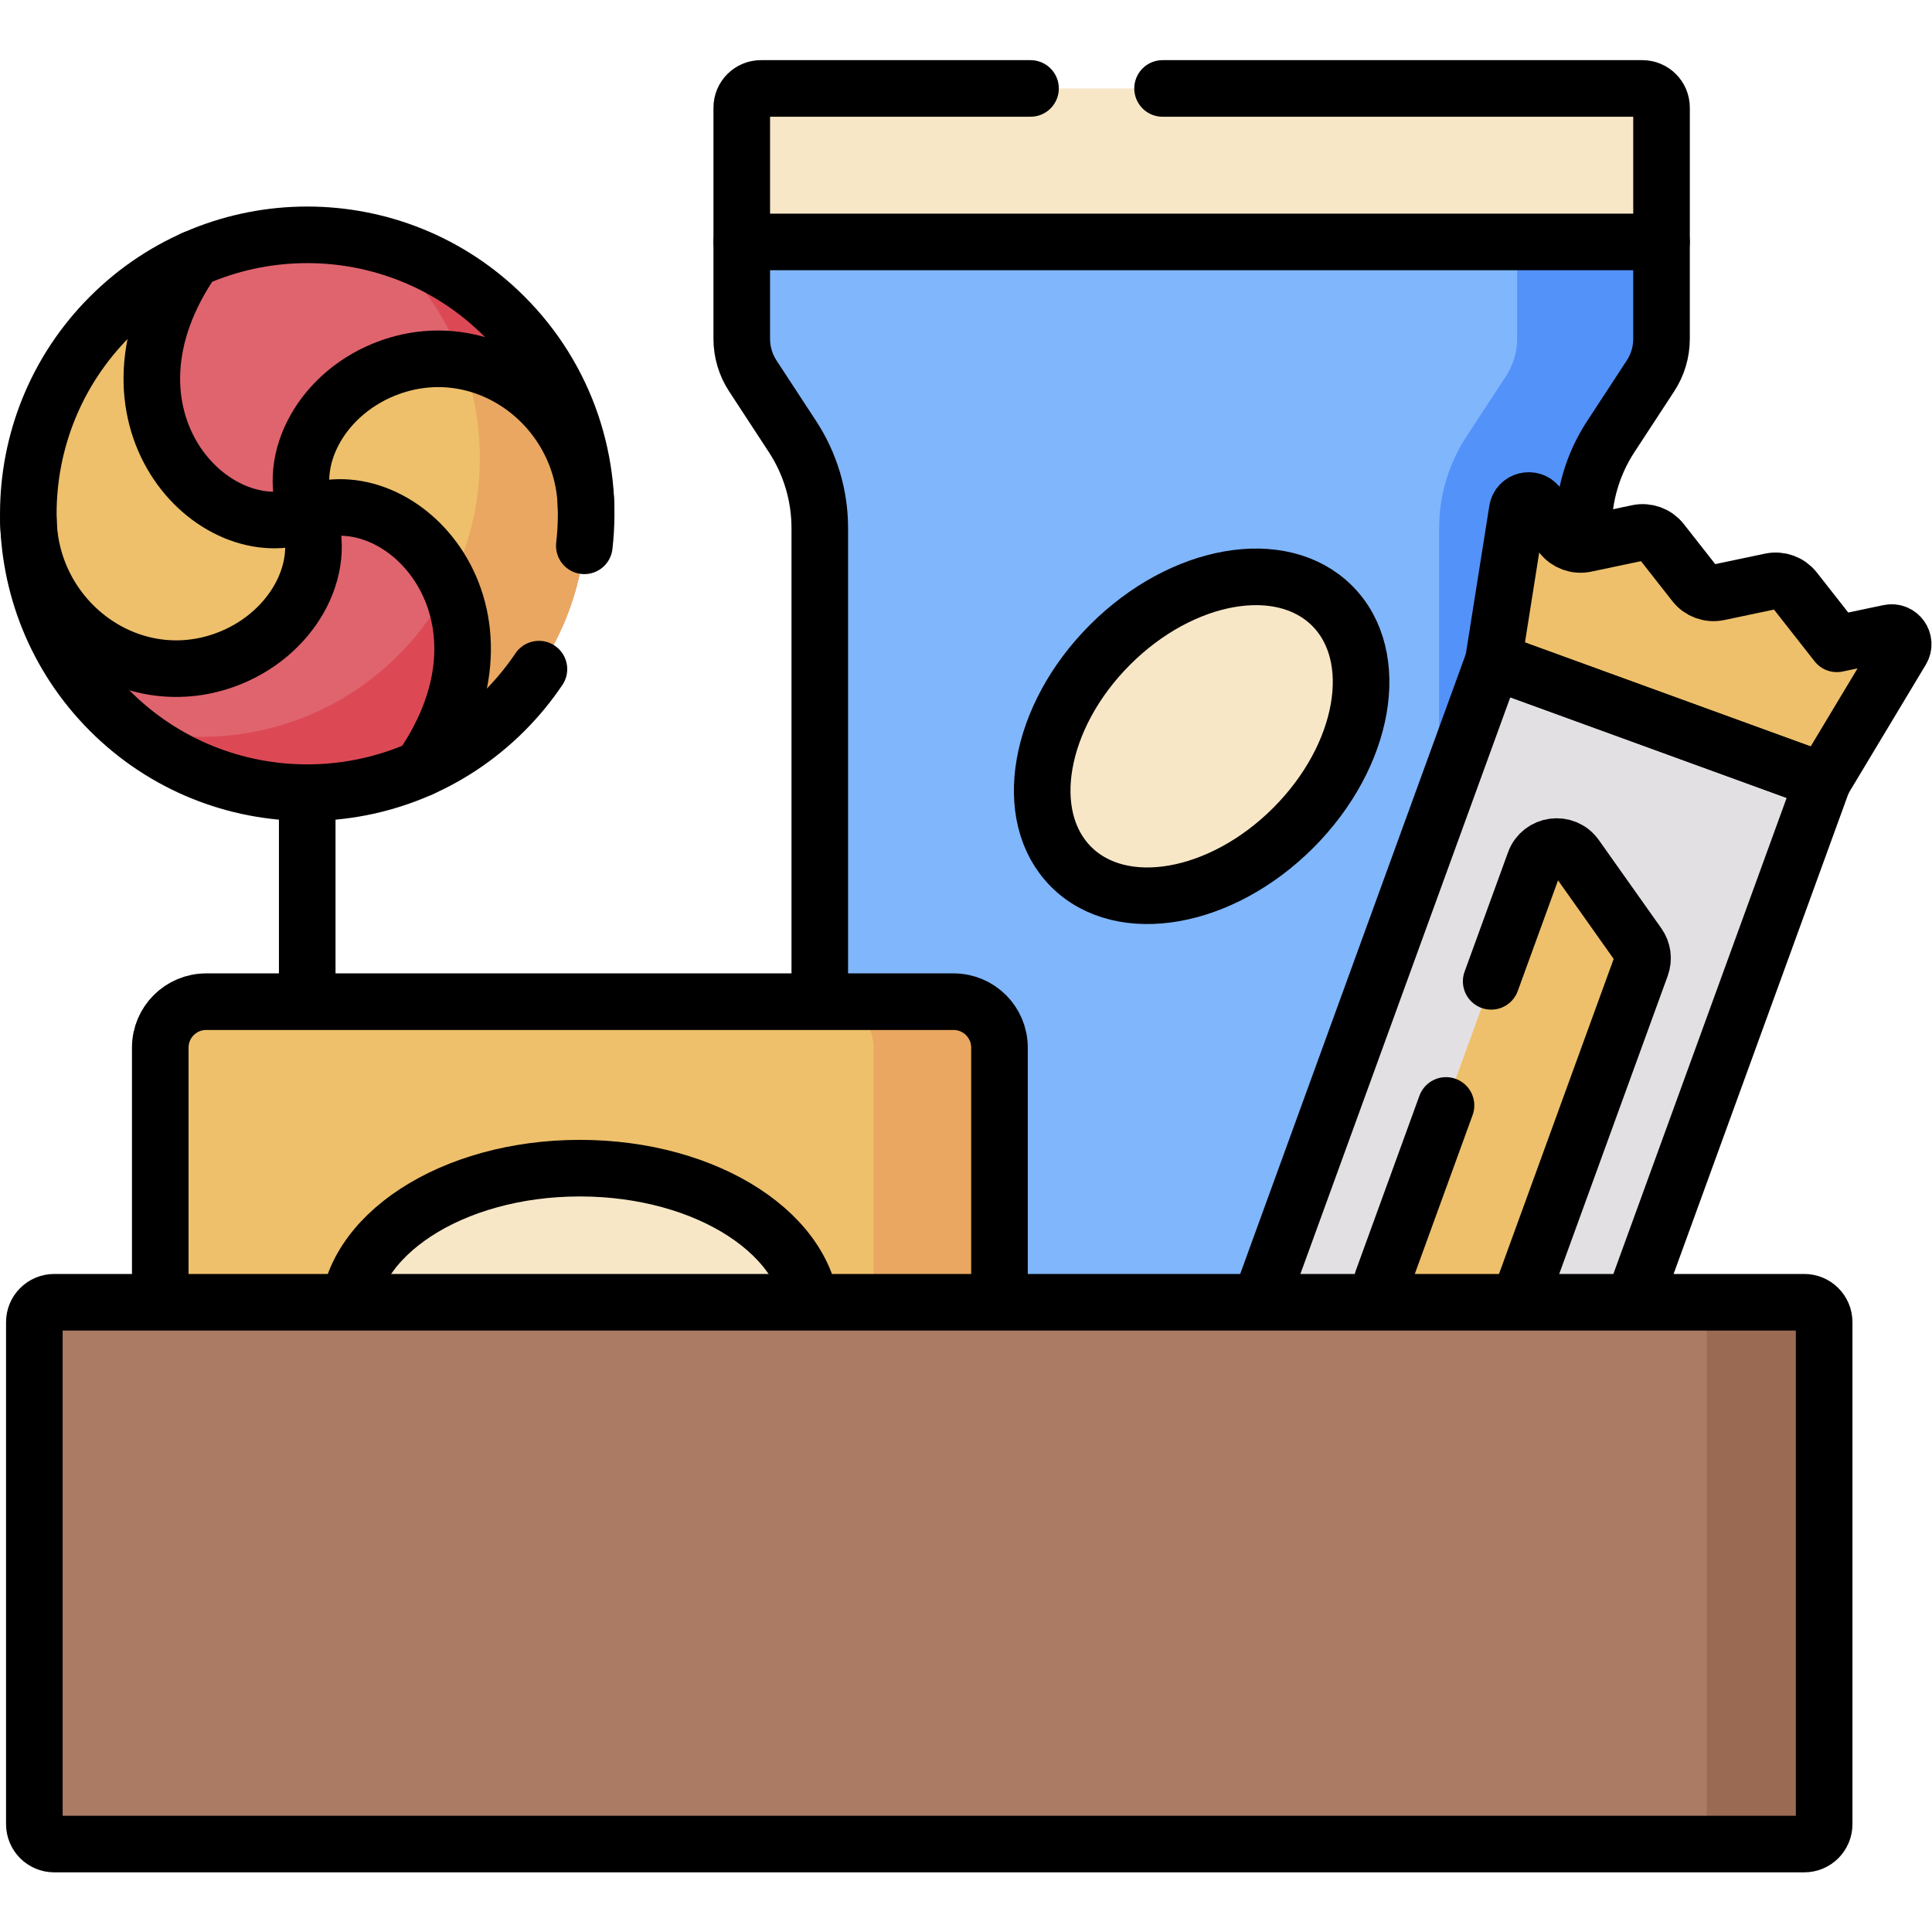 <?xml version="1.0" encoding="UTF-8" standalone="no"?>
<!-- Created with Inkscape (http://www.inkscape.org/) -->

<svg
   version="1.1"
   id="svg2628"
   xml:space="preserve"
   width="682.667"
   height="682.667"
   viewBox="0 0 682.667 682.667"
   xmlns="http://www.w3.org/2000/svg"
   xmlns:svg="http://www.w3.org/2000/svg"><defs
     id="defs2632"><clipPath
       clipPathUnits="userSpaceOnUse"
       id="clipPath2646"><path
         d="M 0,512 H 512 V 0 H 0 Z"
         id="path2644" /></clipPath></defs><g
     id="g2634"
     transform="matrix(1.333,0,0,-1.333,0,682.667)"><g
       id="g2636"
       transform="translate(81.439,375.949)"><path
         d="M 0,0 V -191.928"
         style="fill:none;stroke:#000000;stroke-width:15;stroke-linecap:round;stroke-linejoin:round;stroke-miterlimit:10;stroke-dasharray:none;stroke-opacity:1"
         id="path2638" /></g><g
       id="g2640"><g
         id="g2642"
         clip-path="url(#clipPath2646)"><g
           id="g2648"
           transform="translate(133.721,428.224)"><path
             d="m 0,0 c -28.874,28.874 -75.688,28.876 -104.563,0.002 -28.873,-28.873 -28.872,-75.689 0.002,-104.562 28.873,-28.874 75.687,-28.873 104.561,0 C 28.873,-75.686 28.873,-28.874 0,0"
             style="fill:#df646e;fill-opacity:1;fill-rule:nonzero;stroke:none"
             id="path2650" /></g><g
           id="g2652"
           transform="translate(133.721,428.224)"><path
             d="m 0,0 c -9.44,9.44 -20.804,15.773 -32.825,19.041 1.597,-1.349 3.163,-2.758 4.669,-4.264 28.873,-28.873 28.873,-75.686 0,-104.56 -19.434,-19.433 -46.989,-25.766 -71.736,-19.04 29.049,-24.513 72.524,-23.104 99.892,4.263 C 28.873,-75.686 28.873,-28.874 0,0"
             style="fill:#dc4955;fill-opacity:1;fill-rule:nonzero;stroke:none"
             id="path2654" /></g><g
           id="g2656"
           transform="translate(133.721,323.665)"><path
             d="m 0,0 c -6.583,-6.583 -14.092,-11.66 -22.109,-15.242 28.896,41.577 -5.392,77.433 -30.173,67.526 -5.843,14.599 4.209,32.502 21.961,38.83 C -5.033,100.13 21.068,80.703 21.639,53.861 22.052,34.417 14.837,14.837 0,0"
             style="fill:#eec06b;fill-opacity:1;fill-rule:nonzero;stroke:none"
             id="path2658" /></g><g
           id="g2660"
           transform="translate(155.318,378.315)"><path
             d="m 0,0 c -0.785,19.572 -15.146,35.04 -32.72,38.126 7.147,-19.297 5.975,-40.969 -3.53,-59.48 5.739,-12.697 5.39,-30.035 -7.437,-48.507 C -16.497,-57.715 0.969,-30.263 0,0"
             style="fill:#e9a761;fill-opacity:1;fill-rule:nonzero;stroke:none"
             id="path2662" /></g><g
           id="g2664"
           transform="translate(29.158,428.227)"><path
             d="M 0,0 C 6.584,6.583 14.089,11.667 22.106,15.249 -6.79,-26.329 27.498,-62.184 52.28,-52.278 58.122,-66.876 48.07,-84.779 30.318,-91.108 5.03,-100.123 -21.071,-80.696 -21.642,-53.854 -22.055,-34.41 -14.837,-14.837 0,0"
             style="fill:#eec06b;fill-opacity:1;fill-rule:nonzero;stroke:none"
             id="path2666" /></g><g
           id="g2668"
           transform="translate(111.611,308.423)"><path
             d="m 0,0 c 28.896,41.577 -5.392,77.433 -30.173,67.526 -5.843,14.599 4.209,32.502 21.961,38.83 25.288,9.016 51.39,-10.412 51.96,-37.253"
             style="fill:none;stroke:#000000;stroke-width:15;stroke-linecap:round;stroke-linejoin:round;stroke-miterlimit:10;stroke-dasharray:none;stroke-opacity:1"
             id="path2670" /></g><g
           id="g2672"
           transform="translate(51.265,443.475)"><path
             d="m 0,0 c -28.896,-41.577 5.392,-77.433 30.174,-67.526 5.842,-14.599 -4.21,-32.502 -21.962,-38.83 -25.288,-9.016 -51.39,10.412 -51.96,37.253"
             style="fill:none;stroke:#000000;stroke-width:15;stroke-linecap:round;stroke-linejoin:round;stroke-miterlimit:10;stroke-dasharray:none;stroke-opacity:1"
             id="path2674" /></g><g
           id="g2676"
           transform="translate(154.889,367.445)"><path
             d="m 0,0 c 2.49,21.644 -4.566,44.177 -21.168,60.779 -28.874,28.873 -75.688,28.876 -104.562,0.002 -28.874,-28.873 -28.873,-75.689 0.001,-104.562 28.874,-28.874 75.687,-28.873 104.561,0 3.46,3.461 6.506,7.179 9.137,11.093"
             style="fill:none;stroke:#000000;stroke-width:15;stroke-linecap:round;stroke-linejoin:round;stroke-miterlimit:10;stroke-dasharray:none;stroke-opacity:1"
             id="path2678" /></g><g
           id="g2680"
           transform="translate(196.623,447.996)"><path
             d="m 0,0 v -25.687 c 0,-3.491 1.018,-6.906 2.929,-9.828 l 10.533,-16.101 c 4.712,-7.202 7.221,-15.621 7.221,-24.227 v -239.049 h 202.442 v 239.049 c 0,8.606 2.51,17.025 7.221,24.227 l 10.533,16.101 c 1.911,2.922 2.93,6.337 2.93,9.828 V 0 Z"
             style="fill:#80b6fc;fill-opacity:1;fill-rule:nonzero;stroke:none"
             id="path2682" /></g><g
           id="g2684"
           transform="translate(402.166,447.996)"><path
             d="m 0,0 v -25.687 c 0,-3.491 -1.018,-6.906 -2.929,-9.828 l -10.534,-16.101 c -4.711,-7.202 -7.22,-15.621 -7.22,-24.227 v -239.049 h 38.265 v 239.049 c 0,8.606 2.51,17.025 7.221,24.227 l 10.533,16.101 c 1.911,2.922 2.93,6.337 2.93,9.828 V 0 Z"
             style="fill:#5392f9;fill-opacity:1;fill-rule:nonzero;stroke:none"
             id="path2686" /></g><g
           id="g2688"
           transform="translate(196.623,447.996)"><path
             d="m 0,0 v -25.687 c 0,-3.491 1.018,-6.906 2.929,-9.828 l 10.533,-16.101 c 4.712,-7.202 7.221,-15.621 7.221,-24.227 v -239.049 h 202.442 v 239.049 c 0,8.606 2.51,17.025 7.221,24.227 l 10.533,16.101 c 1.911,2.922 2.93,6.337 2.93,9.828 V 0"
             style="fill:none;stroke:#000000;stroke-width:15;stroke-linecap:round;stroke-linejoin:round;stroke-miterlimit:10;stroke-dasharray:none;stroke-opacity:1"
             id="path2690" /></g><g
           id="g2692"
           transform="translate(318.212,123.565)"><path
             d="m 0,0 87.353,-31.794 77.646,213.33 -87.353,31.794 z"
             style="fill:#e3e0e4;fill-opacity:1;fill-rule:nonzero;stroke:none"
             id="path2694" /></g><g
           id="g2696"
           transform="translate(475.703,355.737)"><path
             d="m 0,0 11.2,-14.273 13.881,2.919 c 2.627,0.553 4.65,-2.291 3.268,-4.592 l -20.841,-34.69 -87.354,31.794 6.333,39.967 c 0.42,2.653 3.799,3.53 5.456,1.417 l 6.31,-8.044 c 1.492,-1.903 3.935,-2.792 6.302,-2.294 l 13.889,2.921 c 2.366,0.498 4.809,-0.392 6.301,-2.293 l 8.763,-11.167 c 1.492,-1.902 3.935,-2.791 6.301,-2.293 l 13.89,2.921 C -3.935,2.791 -1.492,1.901 0,0"
             style="fill:#eec06b;fill-opacity:1;fill-rule:nonzero;stroke:none"
             id="path2698" /></g><g
           id="g2700"
           transform="translate(367.165,166.936)"><path
             d="m 0,0 16.551,-23.375 c 2.897,-4.092 9.198,-3.245 10.913,1.467 L 67.858,89.075 c 0.698,1.916 0.412,4.053 -0.767,5.717 L 50.54,118.167 c -2.897,4.092 -9.198,3.246 -10.913,-1.466 L -0.768,5.718 C -1.466,3.801 -1.179,1.665 0,0"
             style="fill:#eec06b;fill-opacity:1;fill-rule:nonzero;stroke:none"
             id="path2702" /></g><g
           id="g2704"
           transform="translate(383.304,219.104)"><path
             d="m 0,0 -16.906,-46.45 c -0.698,-1.917 -0.411,-4.053 0.767,-5.718 L 0.412,-75.542 c 2.898,-4.093 9.198,-3.246 10.913,1.466 L 51.72,36.907 c 0.697,1.916 0.411,4.053 -0.768,5.718 L 34.401,65.999 c -2.897,4.092 -9.198,3.246 -10.913,-1.466 L 11.973,32.895"
             style="fill:none;stroke:#000000;stroke-width:15;stroke-linecap:round;stroke-linejoin:round;stroke-miterlimit:10;stroke-dasharray:none;stroke-opacity:1"
             id="path2706" /></g><g
           id="g2708"
           transform="translate(318.212,123.565)"><path
             d="m 0,0 87.353,-31.794 77.646,213.33 -87.353,31.794 z"
             style="fill:none;stroke:#000000;stroke-width:15;stroke-linecap:round;stroke-linejoin:round;stroke-miterlimit:10;stroke-dasharray:none;stroke-opacity:1"
             id="path2710" /></g><g
           id="g2712"
           transform="translate(475.703,355.737)"><path
             d="m 0,0 11.2,-14.273 13.881,2.919 c 2.627,0.553 4.65,-2.291 3.268,-4.592 l -20.841,-34.69 -87.354,31.794 6.333,39.967 c 0.42,2.653 3.799,3.53 5.456,1.417 l 6.31,-8.044 c 1.492,-1.903 3.935,-2.792 6.302,-2.294 l 13.889,2.921 c 2.366,0.498 4.809,-0.392 6.301,-2.293 l 8.763,-11.167 c 1.492,-1.902 3.935,-2.791 6.301,-2.293 l 13.89,2.921 C -3.935,2.791 -1.492,1.901 0,0 Z"
             style="fill:none;stroke:#000000;stroke-width:15;stroke-linecap:round;stroke-linejoin:round;stroke-miterlimit:10;stroke-dasharray:none;stroke-opacity:1"
             id="path2714" /></g><g
           id="g2716"
           transform="translate(252.765,78.066)"><path
             d="m 0,0 h -198.107 c -6.725,0 -12.176,5.451 -12.176,12.175 v 144.19 c 0,6.724 5.451,12.176 12.176,12.176 H 0 c 6.724,0 12.175,-5.452 12.175,-12.176 V 12.175 C 12.175,5.451 6.724,0 0,0"
             style="fill:#eec06b;fill-opacity:1;fill-rule:nonzero;stroke:none"
             id="path2718" /></g><g
           id="g2720"
           transform="translate(252.765,246.607)"><path
             d="m 0,0 h -33.377 c 6.725,0 12.176,-5.451 12.176,-12.176 v -144.189 c 0,-6.724 -5.451,-12.176 -12.176,-12.176 H 0 c 6.724,0 12.175,5.452 12.175,12.176 V -12.176 C 12.175,-5.451 6.724,0 0,0"
             style="fill:#e9a761;fill-opacity:1;fill-rule:nonzero;stroke:none"
             id="path2722" /></g><g
           id="g2724"
           transform="translate(153.711,202.477)"><path
             d="m 0,0 c -33.974,0 -61.514,-17.972 -61.514,-40.141 0,-22.169 27.54,-40.141 61.514,-40.141 33.973,0 61.514,17.972 61.514,40.141 C 61.514,-17.972 33.973,0 0,0"
             style="fill:#f8e7c7;fill-opacity:1;fill-rule:nonzero;stroke:none"
             id="path2726" /></g><g
           id="g2728"
           transform="translate(153.711,202.477)"><path
             d="m 0,0 c -33.974,0 -61.514,-17.972 -61.514,-40.141 0,-22.169 27.54,-40.141 61.514,-40.141 33.973,0 61.514,17.972 61.514,40.141 C 61.514,-17.972 33.973,0 0,0 Z"
             style="fill:none;stroke:#000000;stroke-width:15;stroke-linecap:round;stroke-linejoin:round;stroke-miterlimit:10;stroke-dasharray:none;stroke-opacity:1"
             id="path2730" /></g><g
           id="g2732"
           transform="translate(252.765,78.066)"><path
             d="m 0,0 h -198.107 c -6.725,0 -12.176,5.451 -12.176,12.175 v 144.19 c 0,6.724 5.451,12.176 12.176,12.176 H 0 c 6.724,0 12.175,-5.452 12.175,-12.176 V 12.175 C 12.175,5.451 6.724,0 0,0 Z"
             style="fill:none;stroke:#000000;stroke-width:15;stroke-linecap:round;stroke-linejoin:round;stroke-miterlimit:10;stroke-dasharray:none;stroke-opacity:1"
             id="path2734" /></g><g
           id="g2736"
           transform="translate(9.105,161.661)"><path
             d="m 0,0 v -133.077 c 0,-2.91 2.359,-5.269 5.27,-5.269 h 463.896 c 2.91,0 5.27,2.359 5.27,5.269 V 0 c 0,2.91 -2.36,5.269 -5.27,5.269 H 5.27 C 2.359,5.269 0,2.91 0,0"
             style="fill:#ab7b64;fill-opacity:1;fill-rule:nonzero;stroke:none"
             id="path2738" /></g><g
           id="g2740"
           transform="translate(478.272,166.93)"><path
             d="m 0,0 h -31.099 c 2.911,0 5.27,-2.359 5.27,-5.269 v -133.077 c 0,-2.91 -2.359,-5.269 -5.27,-5.269 H 0 c 2.91,0 5.27,2.359 5.27,5.269 V -5.269 C 5.27,-2.359 2.91,0 0,0"
             style="fill:#9a6a53;fill-opacity:1;fill-rule:nonzero;stroke:none"
             id="path2742" /></g><g
           id="g2744"
           transform="translate(9.105,161.661)"><path
             d="m 0,0 v -133.077 c 0,-2.91 2.359,-5.269 5.27,-5.269 h 463.896 c 2.91,0 5.27,2.359 5.27,5.269 V 0 c 0,2.91 -2.36,5.269 -5.27,5.269 H 5.27 C 2.359,5.269 0,2.91 0,0 Z"
             style="fill:none;stroke:#000000;stroke-width:15;stroke-linecap:round;stroke-linejoin:round;stroke-miterlimit:10;stroke-dasharray:none;stroke-opacity:1"
             id="path2746" /></g><g
           id="g2748"
           transform="translate(201.711,488.685)"><path
             d="m 0,0 h 233.632 c 2.81,0 5.089,-2.278 5.089,-5.088 V -40.689 H -5.088 V -5.088 C -5.088,-2.278 -2.811,0 0,0"
             style="fill:#f8e7c7;fill-opacity:1;fill-rule:nonzero;stroke:none"
             id="path2750" /></g><g
           id="g2752"
           transform="translate(435.343,488.685)"><path
             d="m 0,0 h -38.266 c 2.811,0 5.089,-2.278 5.089,-5.088 V -40.689 H 5.089 V -5.088 C 5.089,-2.278 2.811,0 0,0"
             style="fill:#f8e7c7;fill-opacity:1;fill-rule:nonzero;stroke:none"
             id="path2754" /></g><g
           id="g2756"
           transform="translate(308.169,488.685)"><path
             d="m 0,0 h 127.174 c 2.81,0 5.089,-2.278 5.089,-5.088 v -35.601 h -243.809 v 35.601 c 0,2.81 2.277,5.088 5.088,5.088 L -35,0"
             style="fill:none;stroke:#000000;stroke-width:15;stroke-linecap:round;stroke-linejoin:round;stroke-miterlimit:10;stroke-dasharray:none;stroke-opacity:1"
             id="path2758" /></g><g
           id="g2760"
           transform="translate(353.121,351.544)"><path
             d="m 0,0 c -13.406,13.407 -39.763,8.787 -58.869,-10.319 -19.106,-19.106 -23.726,-45.463 -10.319,-58.869 13.406,-13.407 39.762,-8.787 58.869,10.319 C 8.786,-39.763 13.407,-13.406 0,0"
             style="fill:#f8e7c7;fill-opacity:1;fill-rule:nonzero;stroke:none"
             id="path2762" /></g><g
           id="g2764"
           transform="translate(353.121,351.544)"><path
             d="m 0,0 c -13.406,13.407 -39.763,8.787 -58.869,-10.319 -19.106,-19.106 -23.726,-45.463 -10.319,-58.869 13.406,-13.407 39.762,-8.787 58.869,10.319 C 8.786,-39.763 13.407,-13.406 0,0 Z"
             style="fill:none;stroke:#000000;stroke-width:15;stroke-linecap:round;stroke-linejoin:round;stroke-miterlimit:10;stroke-dasharray:none;stroke-opacity:1"
             id="path2766" /></g></g></g></g></svg>
